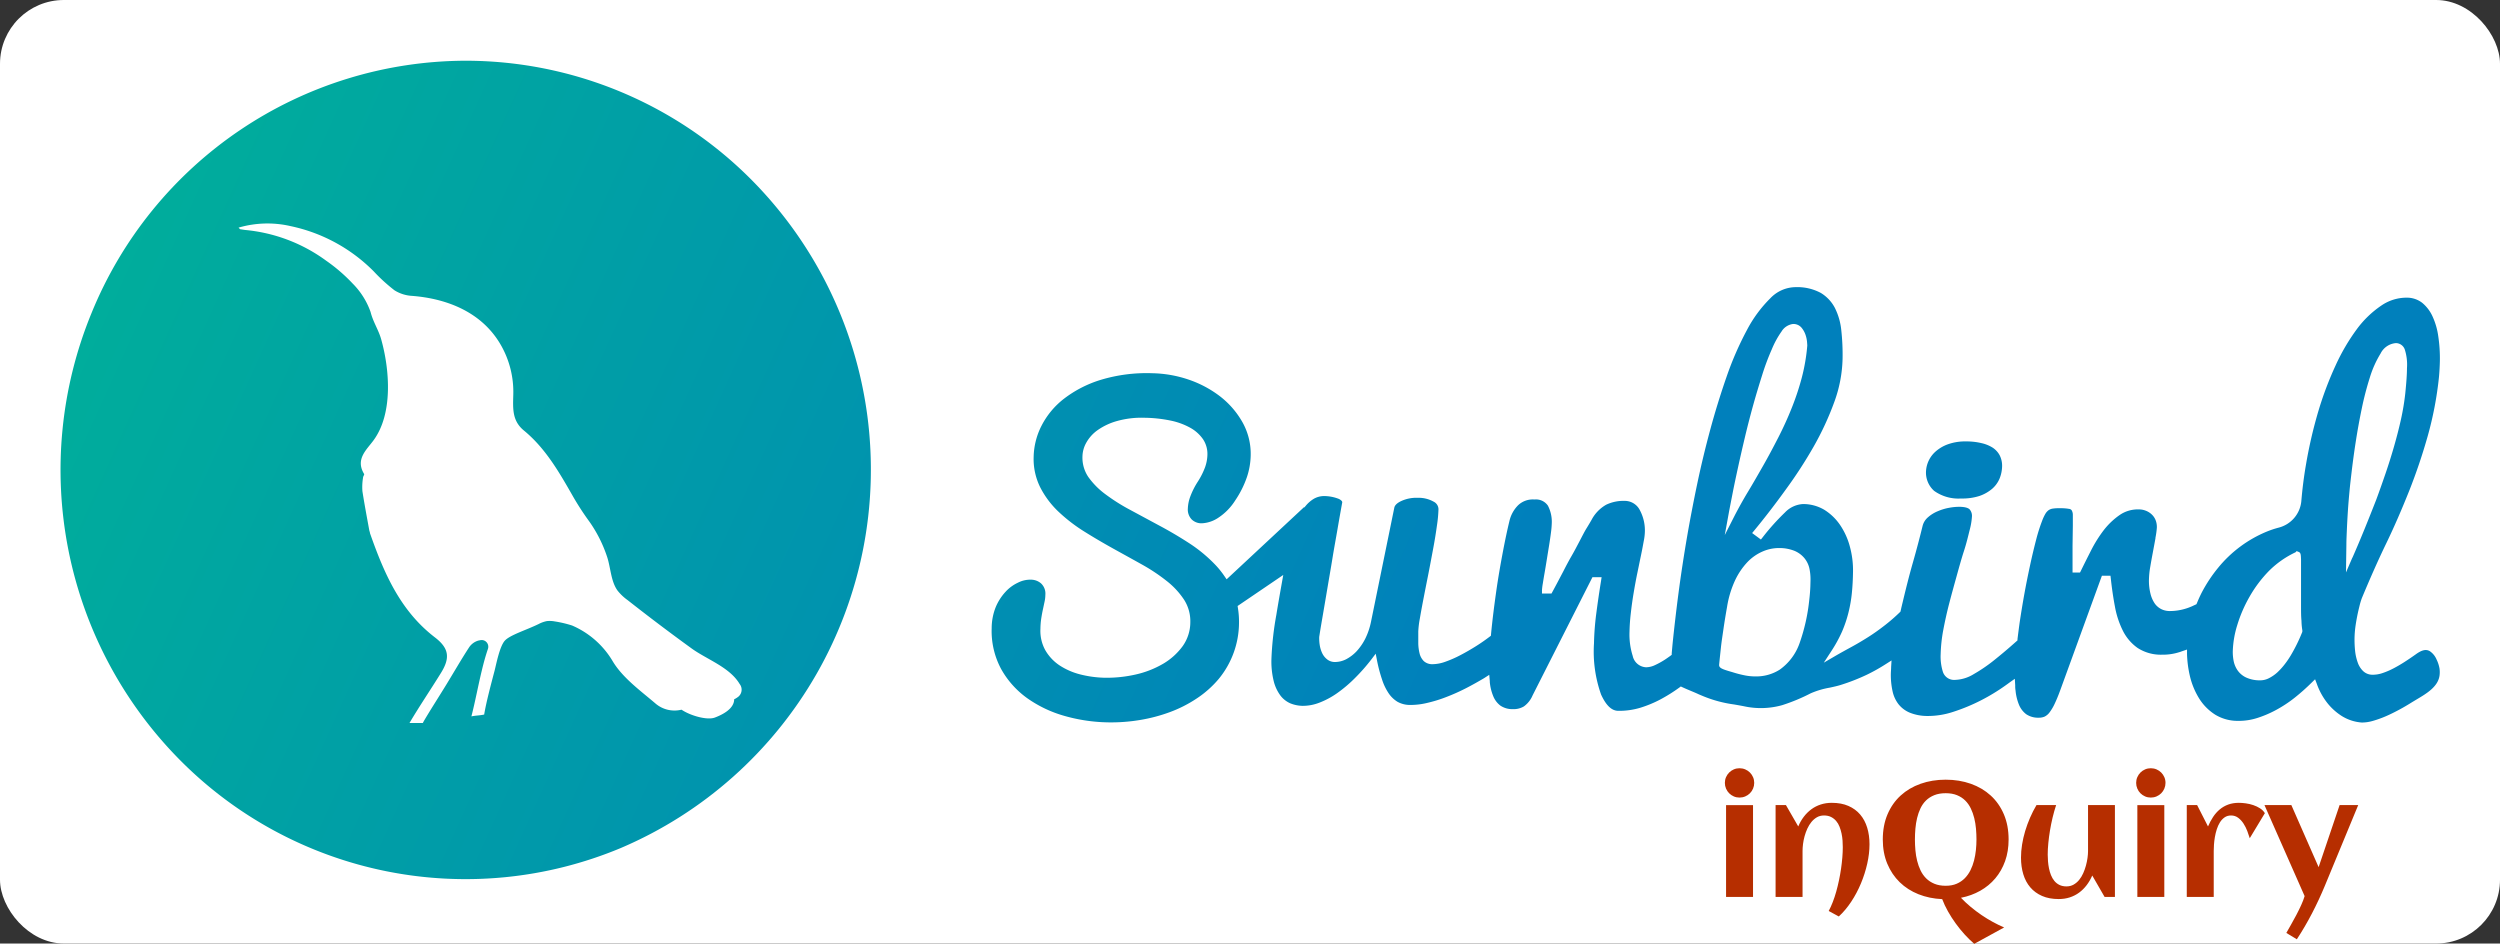 <?xml version="1.0" encoding="utf-8"?>
<svg viewBox="27.372 277.17 391.424 147.728" width="391.424" height="147.728" xmlns="http://www.w3.org/2000/svg">
  <rect x="27.372" y="277.17" width="391.424" height="147.728" fill="#333333" stroke="none"/>
  <defs>
    <linearGradient id="a" x1="-0.186" y1="0.405" x2="0.627" y2="0.534" gradientUnits="objectBoundingBox">
      <stop offset="0" stop-color="#00b993"/>
      <stop offset="1" stop-color="#0080bc"/>
    </linearGradient>
  </defs>
  <g transform="matrix(1, 0, 0, 1, -3685.147, 6976.678)">
    <rect rx="10" ry="10" style="fill: rgb(255, 255, 255);" height="147.728" x="3712.519" y="-6699.508" width="391.424"/>
    <g transform="translate(3722 -6690)">
      <g transform="translate(0 0)">
        <path d="M103.485,28.937a8.7,8.7,0,0,0,2.9-.4,6.179,6.179,0,0,0,1.988-1.125,4.368,4.368,0,0,0,1.149-1.583,5.392,5.392,0,0,0,.4-1.888,3.6,3.6,0,0,0-.388-1.784,3.305,3.305,0,0,0-1.109-1.194,5.575,5.575,0,0,0-1.727-.694A10.014,10.014,0,0,0,104.5,20h-.182a8.027,8.027,0,0,0-2.907.458,5.918,5.918,0,0,0-1.972,1.187,4.445,4.445,0,0,0-1.426,2.978,3.827,3.827,0,0,0,1.267,3.117A6.527,6.527,0,0,0,103.485,28.937Z" transform="translate(194.064 39.605)" fill="#0080bb"/>
        <path d="M63.447,0A63.112,63.112,0,0,1,108.3,18.767a64.406,64.406,0,0,1-20.587,104.5,62.978,62.978,0,0,1-69.134-13.893A64.545,64.545,0,0,1,4.833,39.549,63.434,63.434,0,0,1,63.447,0ZM36,25.892a16.1,16.1,0,0,0-8.13.24l.185.194.053.054.768.116A25.42,25.42,0,0,1,41.59,31.312a26.389,26.389,0,0,1,4.153,3.583,11.9,11.9,0,0,1,2.8,4.451c.384,1.543,1.244,2.8,1.651,4.242,1.336,4.746,1.889,11.632-1.182,15.834-1.067,1.473-2.9,2.954-1.482,5.281.061.116-.169.372-.169.574a8.959,8.959,0,0,0-.1,2.117c.322,2.07.714,4.133,1.09,6.2a2.03,2.03,0,0,1,.107.411c2.18,6.2,4.714,12.112,10.157,16.284,2.3,1.768,2.388,3.3.852,5.715-1.589,2.567-3.3,5.087-4.837,7.692h2.088l.169-.318c1.136-1.923,2.334-3.769,3.524-5.715s2.319-3.916,3.562-5.824a2.619,2.619,0,0,1,1.451-1.055h0l.315-.062a1.031,1.031,0,0,1,.98.343,1.055,1.055,0,0,1,.195,1.029c-.353,1.031-.653,2.117-.921,3.226-.606,2.481-1.075,5.048-1.666,7.336.8-.163,1.175-.116,2-.287.322-1.954,1.059-4.7,1.628-6.863.269-1.047.791-3.8,1.6-4.7s3.324-1.644,5.32-2.621a4.713,4.713,0,0,1,1.274-.45,4.409,4.409,0,0,1,1.236.054,18,18,0,0,1,2.7.636,13.646,13.646,0,0,1,6.38,5.622c1.566,2.6,4.368,4.614,6.672,6.583a4.573,4.573,0,0,0,4.054.985h.046c1.367.923,3.984,1.683,5.205,1.225s3.025-1.38,3.025-2.861a3.22,3.22,0,0,0,.714-.458,1.437,1.437,0,0,0,.138-1.946c-1.574-2.644-5.144-3.831-7.539-5.575q-5.052-3.66-9.98-7.537a7.709,7.709,0,0,1-1.589-1.5c-1.059-1.45-1.075-3.621-1.651-5.327A21.016,21.016,0,0,0,82.8,72.162a42.639,42.639,0,0,1-2.526-3.877c-2.165-3.792-4.315-7.584-7.731-10.391-1.866-1.535-1.712-3.451-1.658-5.637a14.764,14.764,0,0,0-1.912-7.685c-2.91-5.126-8.322-7.312-13.927-7.754a5.778,5.778,0,0,1-2.756-.868,26.579,26.579,0,0,1-3.24-2.954A25.826,25.826,0,0,0,36,25.892Zm235.71,9.558a7.761,7.761,0,0,1,3.9.91,5.969,5.969,0,0,1,2.192,2.334,9.987,9.987,0,0,1,1.008,3.521,34.661,34.661,0,0,1,.2,4.455,20.984,20.984,0,0,1-1.283,6.726,45.535,45.535,0,0,1-3.223,6.979,70.478,70.478,0,0,1-4.422,6.813c-1.612,2.239-3.254,4.36-4.873,6.33h0l-.359.435,1.375,1.013.3-.38a35.838,35.838,0,0,1,3.468-3.861,4.219,4.219,0,0,1,2.834-1.314,6.481,6.481,0,0,1,3.323.9,8.294,8.294,0,0,1,2.467,2.374,11,11,0,0,1,1.528,3.363,14.086,14.086,0,0,1,.5,3.956c-.015,1.171-.076,2.3-.183,3.363a21.241,21.241,0,0,1-.535,3.054,19.284,19.284,0,0,1-1,2.959,21.421,21.421,0,0,1-1.665,3.039h0l-1.192,1.828,1.856-1.084c.84-.483,1.642-.926,2.5-1.393s1.711-.973,2.6-1.535,1.772-1.195,2.643-1.875a27.843,27.843,0,0,0,2.291-1.994h0l.115-.111.145-.649c.061-.245.122-.514.191-.791.5-2.1,1.008-4.146,1.612-6.259s1.108-4.059,1.528-5.768a2.628,2.628,0,0,1,.825-1.3,5.441,5.441,0,0,1,1.528-.95,8.181,8.181,0,0,1,1.772-.538,8.79,8.79,0,0,1,1.665-.158c1.062.016,1.444.269,1.574.419a1.538,1.538,0,0,1,.351,1.108,10.622,10.622,0,0,1-.359,2.113c-.244.981-.5,2.073-.894,3.284s-.756,2.524-1.153,3.956-.787,2.833-1.161,4.273-.68,2.849-.932,4.186a23.742,23.742,0,0,0-.4,3.743,7.974,7.974,0,0,0,.336,2.714,1.836,1.836,0,0,0,1.848,1.306,5.955,5.955,0,0,0,2.987-.9,24.871,24.871,0,0,0,3.132-2.129c1.031-.823,2.062-1.685,3.055-2.564h0l.672-.593v-.206c.1-.8.206-1.622.321-2.477.221-1.48.474-3.046.764-4.645s.588-3.046.9-4.5.634-2.777.94-3.956a26.64,26.64,0,0,1,.917-2.9,7.162,7.162,0,0,1,.527-1.139,1.954,1.954,0,0,1,.5-.562,1.584,1.584,0,0,1,.68-.253,7.073,7.073,0,0,1,1.23-.055,7.223,7.223,0,0,1,1.291.1.574.574,0,0,1,.412.222,1.415,1.415,0,0,1,.183.712h0V72.79l-.046,3.165h0v4.178h1.169l.145-.285q.7-1.432,1.581-3.165a20.449,20.449,0,0,1,1.978-3.165,11.306,11.306,0,0,1,2.482-2.374,5.017,5.017,0,0,1,3.055-.894,2.851,2.851,0,0,1,1.085.214,2.765,2.765,0,0,1,.9.57,2.486,2.486,0,0,1,.6.87,2.932,2.932,0,0,1,.206,1.187A12.378,12.378,0,0,1,328,74.674h0v.087c-.122.688-.252,1.369-.4,2.16s-.29,1.559-.412,2.295a13.142,13.142,0,0,0-.206,1.939,8.282,8.282,0,0,0,.229,2.263A4.742,4.742,0,0,0,327.9,85a2.816,2.816,0,0,0,1.077.894,2.965,2.965,0,0,0,1.23.269,8.549,8.549,0,0,0,3.376-.688c.145-.055.283-.127.42-.19h0l.412-.19.084-.19c.252-.617.481-1.116.718-1.583a22.727,22.727,0,0,1,2.612-3.956,19.344,19.344,0,0,1,7.6-5.642A15.217,15.217,0,0,1,347.3,73.1a4.741,4.741,0,0,0,3.536-4.131c.16-1.915.4-3.83.726-5.713a71.383,71.383,0,0,1,1.917-8.308,53.951,53.951,0,0,1,2.734-7.264,31.824,31.824,0,0,1,3.323-5.666,15.682,15.682,0,0,1,3.819-3.679,6.974,6.974,0,0,1,3.964-1.242,3.908,3.908,0,0,1,2.421.791,5.913,5.913,0,0,1,1.635,2.136,11.045,11.045,0,0,1,.909,3.165,23.059,23.059,0,0,1,.244,3.822c-.015.791-.061,1.63-.138,2.493a55.052,55.052,0,0,1-1.764,9.258,89.252,89.252,0,0,1-2.887,8.546c-1.107,2.769-2.276,5.507-3.6,8.245s-2.589,5.618-3.819,8.57a10.99,10.99,0,0,0-.374,1.242c-.122.491-.244,1-.359,1.583s-.214,1.163-.29,1.725a15.626,15.626,0,0,0-.13,1.741,16.968,16.968,0,0,0,.092,2.01,7.8,7.8,0,0,0,.4,1.772,3.45,3.45,0,0,0,.848,1.361,2.1,2.1,0,0,0,1.467.578,4.741,4.741,0,0,0,1.581-.261,11.47,11.47,0,0,0,1.7-.728c.565-.293,1.192-.657,1.78-1.037s1.169-.775,1.726-1.171c.939-.68,1.589-.831,2.169-.506a2.941,2.941,0,0,1,1.077,1.306,5.36,5.36,0,0,1,.466,1.424,4.146,4.146,0,0,1,.008,1.076c-.229,1.765-2.009,2.825-3.582,3.759h0l-.664.4c-.672.419-1.344.823-2.07,1.211s-1.436.744-2.123,1.037a16.256,16.256,0,0,1-2.016.72,6.091,6.091,0,0,1-1.719.253,6.846,6.846,0,0,1-3.2-1.06,9.262,9.262,0,0,1-2.062-1.828,10.483,10.483,0,0,1-1.78-3.165h0l-.275-.72-.542.53a32.363,32.363,0,0,1-2.673,2.374,20.051,20.051,0,0,1-2.887,1.9,17.057,17.057,0,0,1-3,1.274,9.469,9.469,0,0,1-2.979.435,6.758,6.758,0,0,1-3.559-.973,8.034,8.034,0,0,1-2.5-2.516,11.761,11.761,0,0,1-1.474-3.592,17.179,17.179,0,0,1-.435-3.387h0v-.7l-.878.3a3.1,3.1,0,0,1-.382.127,8.463,8.463,0,0,1-2.666.38,6.693,6.693,0,0,1-3.819-1.06,7.274,7.274,0,0,1-2.291-2.675,14.033,14.033,0,0,1-1.253-3.8c-.267-1.408-.481-2.88-.642-4.368h0l-.053-.459h-1.344l-6.5,17.867c-.321.886-.634,1.63-.909,2.208a7.5,7.5,0,0,1-.81,1.353,2.161,2.161,0,0,1-.764.633,2.221,2.221,0,0,1-.924.166,3.281,3.281,0,0,1-1.955-.554,3.536,3.536,0,0,1-1.115-1.464,7.728,7.728,0,0,1-.542-2.224,4.019,4.019,0,0,1-.053-.791h0l-.061-1.06-.764.538c-.229.166-.458.34-.7.506a30.619,30.619,0,0,1-3.918,2.374,29.046,29.046,0,0,1-4.262,1.757,12.572,12.572,0,0,1-4.033.649,7.337,7.337,0,0,1-2.78-.522,4.441,4.441,0,0,1-1.749-1.314,5.016,5.016,0,0,1-.939-2.049,11.824,11.824,0,0,1-.267-2.785c.008-.324.046-.665.046-1.013h0l.061-1.013-.833.53a27.965,27.965,0,0,1-3.055,1.717,31.391,31.391,0,0,1-4.048,1.583c-.55.174-1.138.3-1.757.435a12.953,12.953,0,0,0-2.971.886,28.8,28.8,0,0,1-4.461,1.852,12.348,12.348,0,0,1-6,.166c-.512-.1-1.023-.19-1.528-.277a19.484,19.484,0,0,1-4.8-1.282h0l-.718-.3c-.657-.317-1.65-.688-2.551-1.108h0l-.267-.127-.237.174a25.4,25.4,0,0,1-2.956,1.852,18.263,18.263,0,0,1-3.2,1.321,11.505,11.505,0,0,1-3.437.467c-1.031-.024-1.894-.878-2.658-2.556a20.083,20.083,0,0,1-1.108-8.008,42.924,42.924,0,0,1,.336-4.51c.206-1.59.451-3.308.764-5.246h0l.092-.6h-1.436L230.48,99.362a4.057,4.057,0,0,1-1.367,1.733,3.163,3.163,0,0,1-1.726.427,3.34,3.34,0,0,1-1.955-.554,3.5,3.5,0,0,1-1.115-1.472,7.608,7.608,0,0,1-.542-2.224.822.822,0,0,0,0-.135h0l-.084-.989-.833.538c-.886.522-1.848,1.068-2.857,1.583a30.931,30.931,0,0,1-3.055,1.361,21.324,21.324,0,0,1-2.979.918,11.122,11.122,0,0,1-2.681.317,3.973,3.973,0,0,1-1.971-.5,4.537,4.537,0,0,1-1.4-1.361,8.516,8.516,0,0,1-1.024-2.168,23.02,23.02,0,0,1-.764-2.888h0l-.214-1.108-.672.886a28.879,28.879,0,0,1-2.6,2.951A20.947,20.947,0,0,1,199.9,99a12.779,12.779,0,0,1-2.78,1.5,7.152,7.152,0,0,1-2.635.506,5.369,5.369,0,0,1-1.932-.388,3.941,3.941,0,0,1-1.528-1.187,6.312,6.312,0,0,1-1.069-2.247,12.794,12.794,0,0,1-.367-3.585,48.5,48.5,0,0,1,.764-6.829c.252-1.559.55-3.252.871-5.056h0l.214-1.2-7.149,4.858.053.34a13.424,13.424,0,0,1,.168,2.3,13.933,13.933,0,0,1-3.185,8.791,16.055,16.055,0,0,1-3.422,3.039,20.109,20.109,0,0,1-4.216,2.144,25.32,25.32,0,0,1-4.72,1.242,27.417,27.417,0,0,1-4.957.364,26.313,26.313,0,0,1-6.79-1,19,19,0,0,1-5.858-2.777,14,14,0,0,1-4.094-4.574,12.555,12.555,0,0,1-1.482-6.386,8.911,8.911,0,0,1,.642-3.331,8.2,8.2,0,0,1,1.528-2.374,6.172,6.172,0,0,1,1.948-1.432,4.222,4.222,0,0,1,1.994-.467,2.43,2.43,0,0,1,1.627.593,2.186,2.186,0,0,1,.665,1.788,5.131,5.131,0,0,1-.13,1.092c-.084.388-.16.768-.252,1.179s-.176.878-.26,1.408a11.955,11.955,0,0,0-.13,1.646,6.27,6.27,0,0,0,.764,3.339,7.138,7.138,0,0,0,2.23,2.374,10.654,10.654,0,0,0,3.277,1.424,16.992,16.992,0,0,0,3.9.514,20.43,20.43,0,0,0,4.766-.514,15.029,15.029,0,0,0,4.277-1.678,10.12,10.12,0,0,0,3.055-2.754,6.482,6.482,0,0,0,1.2-3.743,6.231,6.231,0,0,0-.962-3.505,12.416,12.416,0,0,0-2.719-2.944,28.618,28.618,0,0,0-3.926-2.611c-1.482-.831-2.987-1.654-4.537-2.516s-3.086-1.765-4.545-2.682a25.627,25.627,0,0,1-4-3.1,14.1,14.1,0,0,1-2.818-3.782,9.967,9.967,0,0,1-1.023-4.748,11.2,11.2,0,0,1,1.222-4.858,12.594,12.594,0,0,1,3.544-4.265,18.159,18.159,0,0,1,5.767-2.951,24.869,24.869,0,0,1,8.028-1.029,18.74,18.74,0,0,1,5.706,1,17.1,17.1,0,0,1,4.957,2.651,13.542,13.542,0,0,1,3.483,4.043,10.139,10.139,0,0,1,1.276,5.191,11.319,11.319,0,0,1-.611,3.434,15.369,15.369,0,0,1-1.8,3.577,8.929,8.929,0,0,1-2.658,2.73,5.064,5.064,0,0,1-2.574.87,2.178,2.178,0,0,1-1.6-.609A2.24,2.24,0,0,1,176.5,70.1a5.965,5.965,0,0,1,.374-1.844,11.969,11.969,0,0,1,1.2-2.374,11.82,11.82,0,0,0,1.115-2.216,6.26,6.26,0,0,0,.374-1.962,4.15,4.15,0,0,0-.672-2.421,5.9,5.9,0,0,0-1.986-1.8,10.818,10.818,0,0,0-3.132-1.147A21.476,21.476,0,0,0,169.7,55.9a14.271,14.271,0,0,0-4.27.506,9.881,9.881,0,0,0-3.055,1.432A5.948,5.948,0,0,0,160.6,59.8a4.566,4.566,0,0,0-.6,2.129,5.409,5.409,0,0,0,.886,3.2,11.923,11.923,0,0,0,2.719,2.754,29.72,29.72,0,0,0,3.918,2.469h0l4.537,2.445q2.36,1.258,4.583,2.7a22.964,22.964,0,0,1,3.987,3.252,13.556,13.556,0,0,1,1.612,1.97h0l.328.475,12.091-11.268h.092l.183-.214a5.043,5.043,0,0,1,1.184-1.06,3.214,3.214,0,0,1,1.68-.491,6.345,6.345,0,0,1,2.375.459c.313.174.5.34.5.514-.222,1.234-.466,2.58-.726,4.107s-.55,3.062-.8,4.613-.512,3.023-.764,4.526-.474,2.8-.672,3.956-.359,2.089-.474,2.793c-.137.855-.167,1.05-.174,1.125l0,.047a6.89,6.89,0,0,0,.107,1.329,4.768,4.768,0,0,0,.39,1.187,2.746,2.746,0,0,0,.764.926,1.933,1.933,0,0,0,1.176.4,3.911,3.911,0,0,0,1.772-.427,6.272,6.272,0,0,0,1.642-1.25,8.706,8.706,0,0,0,1.36-1.97,10.932,10.932,0,0,0,.9-2.651h0l3.651-17.875c.084-.388.458-.744,1.115-1.044a5.6,5.6,0,0,1,2.544-.491,4.751,4.751,0,0,1,2.49.6,1.333,1.333,0,0,1,.764,1.187,20.528,20.528,0,0,1-.237,2.532c-.145,1.06-.336,2.271-.58,3.569s-.489,2.635-.764,4.02-.527,2.651-.764,3.877-.428,2.263-.58,3.165a14.733,14.733,0,0,0-.237,1.962h0V91.2a7.085,7.085,0,0,0,.2,1.583,2.573,2.573,0,0,0,.657,1.211,1.951,1.951,0,0,0,1.375.491,6.107,6.107,0,0,0,1.994-.38,17.7,17.7,0,0,0,2.368-1.037c.833-.435,1.688-.926,2.536-1.464.665-.419,1.337-.886,2.055-1.432h0l.183-.135.076-.791c.206-2.026.466-4.083.764-6.18s.649-4.107,1.016-6.053.726-3.616,1.054-4.969a5.143,5.143,0,0,1,1.352-2.445,3.333,3.333,0,0,1,2.574-.9,2.259,2.259,0,0,1,2.093.965,5.452,5.452,0,0,1,.6,2.841,13.251,13.251,0,0,1-.122,1.369c-.076.593-.168,1.234-.283,1.954s-.237,1.456-.359,2.216-.237,1.464-.351,2.113-.206,1.211-.283,1.693a9.305,9.305,0,0,0-.13,1.044h0v.53h1.489l.145-.269c.145-.261.367-.681.672-1.25h0L235.3,79.92c.4-.791.817-1.583,1.276-2.374s.886-1.622,1.283-2.374.726-1.424,1.085-2,.6-1,.764-1.282A5.836,5.836,0,0,1,242,69.515a6.27,6.27,0,0,1,2.895-.6,2.637,2.637,0,0,1,2.291,1.3,6.742,6.742,0,0,1,.855,3.814,8.352,8.352,0,0,1-.168,1.211c-.107.593-.244,1.337-.42,2.176s-.359,1.757-.573,2.777-.4,2.057-.58,3.118-.328,2.129-.443,3.165q-.175,1.449-.206,2.912a11.146,11.146,0,0,0,.5,3.8,2.251,2.251,0,0,0,2.1,1.78,3.362,3.362,0,0,0,1.39-.34,12.841,12.841,0,0,0,1.528-.839c.275-.182.573-.388.909-.633h0l.183-.142V92.77c.061-.688.122-1.393.2-2.129.214-2.049.5-4.534.863-7.3s.84-5.919,1.436-9.369c.4-2.271.894-4.866,1.482-7.675s1.283-5.7,2.055-8.554,1.65-5.681,2.6-8.4a49.827,49.827,0,0,1,3.147-7.193,20.062,20.062,0,0,1,3.666-4.969A5.534,5.534,0,0,1,271.711,35.45ZM350.1,76.779l-.168.182a14.787,14.787,0,0,0-4.163,2.92,19.776,19.776,0,0,0-3.055,4.067,21.366,21.366,0,0,0-1.91,4.423,15.3,15.3,0,0,0-.7,4.091,7.278,7.278,0,0,0,.137,1.527,3.948,3.948,0,0,0,.634,1.488,3.383,3.383,0,0,0,1.337,1.1,5.075,5.075,0,0,0,2.146.435h.046a2.97,2.97,0,0,0,1.4-.356,6.015,6.015,0,0,0,1.268-.878,10.509,10.509,0,0,0,1.115-1.219,13.817,13.817,0,0,0,.962-1.393,25.814,25.814,0,0,0,1.833-3.719h0l.015-.1v-.158a10.213,10.213,0,0,1-.137-1.5c-.069-.7-.069-1.5-.069-2.374V78.084c-.031-.783-.038-1.044-.382-1.187h0ZM269.137,76.3a6.385,6.385,0,0,0-2.589.514,7.312,7.312,0,0,0-2.414,1.662,11.025,11.025,0,0,0-1.948,2.864,15.647,15.647,0,0,0-1.26,4.162c-.222,1.25-.42,2.461-.573,3.529s-.29,1.907-.39,2.849-.2,1.86-.275,2.651c-.053.53.367.712,2.032,1.187a17.448,17.448,0,0,0,2.009.522,8.267,8.267,0,0,0,1.635.158,6.835,6.835,0,0,0,3.819-1.068,8.535,8.535,0,0,0,3.093-4.131,29.214,29.214,0,0,0,1.528-6.876l0,.008c.078-.655.131-1.337.16-2.021l.026-1.025a8.19,8.19,0,0,0-.176-1.8,3.853,3.853,0,0,0-.764-1.583,4.057,4.057,0,0,0-1.528-1.147A6.308,6.308,0,0,0,269.137,76.3Zm96.538-32.087h-.038a2.938,2.938,0,0,0-2.391,1.63,16.1,16.1,0,0,0-1.68,3.751,47.87,47.87,0,0,0-1.283,4.946c-.374,1.8-.68,3.521-.94,5.207s-.458,3.181-.619,4.526-.267,2.3-.321,2.864c-.107,1.155-.206,2.271-.275,3.347s-.122,2.049-.16,2.944-.076,1.67-.076,2.326h0l-.063,4.363,1-2.322v.032c1.337-3.023,2.559-6.093,3.735-9.092.466-1.258.947-2.619,1.444-4.067s.94-2.864,1.352-4.3.779-2.864,1.085-4.249a37.65,37.65,0,0,0,.665-4.012c.168-1.654.267-2.983.267-3.956a7.813,7.813,0,0,0-.321-2.872,1.489,1.489,0,0,0-1.383-1.068Zm-94.384-3a2.466,2.466,0,0,0-1.841,1.187,14.136,14.136,0,0,0-1.528,2.8,37.357,37.357,0,0,0-1.482,3.956c-.481,1.527-.955,3.078-1.405,4.692s-.9,3.355-1.291,5-.764,3.268-1.1,4.811-.626,2.9-.871,4.162-.443,2.255-.588,3.046h0l-.619,3.4,1.535-3.023c.619-1.195,1.321-2.469,2.1-3.759s1.558-2.651,2.375-4.083,1.581-2.872,2.345-4.36,1.467-3.023,2.1-4.605a41.062,41.062,0,0,0,1.6-4.8,29.414,29.414,0,0,0,.863-5.04c0-.079-.008-.222-.046-.665a4.736,4.736,0,0,0-.252-1.084,3.525,3.525,0,0,0-.611-1.06A1.646,1.646,0,0,0,271.29,41.218Z" transform="translate(0 0)" fill-rule="evenodd" fill="url(#a)"/>
      </g>
    </g>
    <path d="M 3987.176 -6576.935 Q 3987.176 -6576.462 3986.995 -6576.039 Q 3986.815 -6575.615 3986.503 -6575.304 Q 3986.192 -6574.993 3985.769 -6574.812 Q 3985.345 -6574.632 3984.872 -6574.632 Q 3984.399 -6574.632 3983.982 -6574.812 Q 3983.565 -6574.993 3983.254 -6575.304 Q 3982.942 -6575.615 3982.762 -6576.039 Q 3982.581 -6576.462 3982.581 -6576.935 Q 3982.581 -6577.408 3982.762 -6577.825 Q 3982.942 -6578.242 3983.254 -6578.554 Q 3983.565 -6578.865 3983.982 -6579.046 Q 3984.399 -6579.226 3984.872 -6579.226 Q 3985.345 -6579.226 3985.769 -6579.046 Q 3986.192 -6578.865 3986.503 -6578.554 Q 3986.815 -6578.242 3986.995 -6577.825 Q 3987.176 -6577.408 3987.176 -6576.935 Z M 3986.989 -6559.08 L 3982.768 -6559.08 L 3982.768 -6573.449 L 3986.989 -6573.449 Z M 4005.227 -6567.323 Q 4005.227 -6565.866 4004.872 -6564.285 Q 4004.517 -6562.703 4003.882 -6561.184 Q 4003.247 -6559.665 4002.363 -6558.327 Q 4001.479 -6556.988 4000.42 -6556.017 L 3998.839 -6556.876 Q 3999.175 -6557.499 3999.474 -6558.271 Q 3999.773 -6559.043 4000.016 -6559.908 Q 4000.259 -6560.773 4000.452 -6561.695 Q 4000.645 -6562.616 4000.775 -6563.519 Q 4000.906 -6564.422 4000.974 -6565.275 Q 4001.043 -6566.127 4001.043 -6566.862 Q 4001.043 -6567.348 4001.006 -6567.902 Q 4000.968 -6568.456 4000.85 -6569.01 Q 4000.732 -6569.564 4000.532 -6570.074 Q 4000.333 -6570.585 4000.003 -6570.971 Q 3999.673 -6571.357 3999.206 -6571.594 Q 3998.74 -6571.83 3998.104 -6571.83 Q 3997.482 -6571.83 3996.996 -6571.55 Q 3996.511 -6571.27 3996.137 -6570.815 Q 3995.764 -6570.361 3995.496 -6569.776 Q 3995.228 -6569.19 3995.06 -6568.574 Q 3994.892 -6567.958 3994.817 -6567.36 Q 3994.743 -6566.762 3994.743 -6566.289 L 3994.743 -6559.08 L 3990.522 -6559.08 L 3990.522 -6573.461 L 3992.14 -6573.461 L 3994.07 -6570.112 Q 3994.419 -6570.946 3994.942 -6571.631 Q 3995.465 -6572.316 3996.125 -6572.801 Q 3996.785 -6573.287 3997.588 -6573.548 Q 3998.391 -6573.81 3999.325 -6573.81 Q 4000.819 -6573.81 4001.927 -6573.324 Q 4003.035 -6572.839 4003.77 -6571.973 Q 4004.504 -6571.108 4004.865 -6569.919 Q 4005.227 -6568.73 4005.227 -6567.323 Z M 4026.307 -6554.299 L 4021.626 -6551.734 Q 4020.866 -6552.381 4020.125 -6553.197 Q 4019.385 -6554.012 4018.725 -6554.921 Q 4018.065 -6555.83 4017.517 -6556.802 Q 4016.969 -6557.773 4016.608 -6558.731 Q 4014.603 -6558.819 4012.897 -6559.497 Q 4011.192 -6560.176 4009.953 -6561.384 Q 4008.714 -6562.591 4008.01 -6564.278 Q 4007.307 -6565.966 4007.307 -6568.07 Q 4007.307 -6570.274 4008.048 -6572.011 Q 4008.789 -6573.748 4010.102 -6574.949 Q 4011.416 -6576.151 4013.221 -6576.792 Q 4015.027 -6577.433 4017.156 -6577.433 Q 4019.285 -6577.433 4021.09 -6576.792 Q 4022.896 -6576.151 4024.209 -6574.949 Q 4025.523 -6573.748 4026.264 -6572.011 Q 4027.005 -6570.274 4027.005 -6568.07 Q 4027.005 -6566.215 4026.457 -6564.683 Q 4025.909 -6563.152 4024.919 -6561.981 Q 4023.929 -6560.811 4022.56 -6560.039 Q 4021.19 -6559.267 4019.546 -6558.943 Q 4020.244 -6558.208 4021.065 -6557.524 Q 4021.887 -6556.839 4022.765 -6556.241 Q 4023.643 -6555.644 4024.546 -6555.152 Q 4025.448 -6554.66 4026.307 -6554.299 Z M 4021.974 -6568.07 Q 4021.974 -6568.892 4021.9 -6569.751 Q 4021.825 -6570.61 4021.626 -6571.419 Q 4021.427 -6572.229 4021.084 -6572.938 Q 4020.742 -6573.648 4020.206 -6574.177 Q 4019.671 -6574.706 4018.918 -6575.011 Q 4018.164 -6575.316 4017.156 -6575.316 Q 4016.135 -6575.316 4015.375 -6575.011 Q 4014.616 -6574.706 4014.08 -6574.183 Q 4013.545 -6573.66 4013.209 -6572.951 Q 4012.873 -6572.241 4012.68 -6571.438 Q 4012.487 -6570.635 4012.412 -6569.769 Q 4012.337 -6568.904 4012.337 -6568.07 Q 4012.337 -6567.248 4012.412 -6566.389 Q 4012.487 -6565.53 4012.686 -6564.727 Q 4012.885 -6563.924 4013.227 -6563.214 Q 4013.57 -6562.504 4014.105 -6561.975 Q 4014.641 -6561.446 4015.394 -6561.135 Q 4016.147 -6560.823 4017.156 -6560.823 Q 4018.139 -6560.823 4018.874 -6561.141 Q 4019.609 -6561.458 4020.144 -6562 Q 4020.679 -6562.542 4021.034 -6563.257 Q 4021.389 -6563.973 4021.595 -6564.776 Q 4021.8 -6565.58 4021.887 -6566.426 Q 4021.974 -6567.273 4021.974 -6568.07 Z M 4028.946 -6565.231 Q 4028.946 -6566.215 4029.114 -6567.273 Q 4029.282 -6568.331 4029.599 -6569.39 Q 4029.917 -6570.448 4030.365 -6571.481 Q 4030.813 -6572.515 4031.374 -6573.461 L 4034.449 -6573.461 Q 4034.138 -6572.527 4033.895 -6571.513 Q 4033.652 -6570.498 4033.484 -6569.483 Q 4033.316 -6568.468 4033.223 -6567.497 Q 4033.129 -6566.526 4033.129 -6565.692 Q 4033.129 -6565.206 4033.173 -6564.652 Q 4033.217 -6564.098 4033.329 -6563.544 Q 4033.441 -6562.99 4033.646 -6562.479 Q 4033.852 -6561.969 4034.175 -6561.577 Q 4034.499 -6561.184 4034.966 -6560.954 Q 4035.433 -6560.724 4036.068 -6560.724 Q 4036.69 -6560.724 4037.182 -6561.004 Q 4037.674 -6561.284 4038.048 -6561.738 Q 4038.421 -6562.193 4038.683 -6562.778 Q 4038.944 -6563.363 4039.112 -6563.98 Q 4039.28 -6564.596 4039.361 -6565.187 Q 4039.442 -6565.779 4039.442 -6566.252 L 4039.442 -6573.461 L 4043.651 -6573.461 L 4043.651 -6559.08 L 4042.032 -6559.08 L 4040.102 -6562.429 Q 4039.741 -6561.595 4039.224 -6560.917 Q 4038.708 -6560.238 4038.048 -6559.752 Q 4037.388 -6559.267 4036.585 -6559.005 Q 4035.781 -6558.744 4034.848 -6558.744 Q 4033.354 -6558.744 4032.245 -6559.229 Q 4031.137 -6559.715 4030.403 -6560.574 Q 4029.668 -6561.433 4029.307 -6562.622 Q 4028.946 -6563.812 4028.946 -6565.231 Z M 4051.571 -6576.935 Q 4051.571 -6576.462 4051.39 -6576.039 Q 4051.209 -6575.615 4050.898 -6575.304 Q 4050.587 -6574.993 4050.164 -6574.812 Q 4049.74 -6574.632 4049.267 -6574.632 Q 4048.794 -6574.632 4048.377 -6574.812 Q 4047.96 -6574.993 4047.648 -6575.304 Q 4047.337 -6575.615 4047.157 -6576.039 Q 4046.976 -6576.462 4046.976 -6576.935 Q 4046.976 -6577.408 4047.157 -6577.825 Q 4047.337 -6578.242 4047.648 -6578.554 Q 4047.96 -6578.865 4048.377 -6579.046 Q 4048.794 -6579.226 4049.267 -6579.226 Q 4049.74 -6579.226 4050.164 -6579.046 Q 4050.587 -6578.865 4050.898 -6578.554 Q 4051.209 -6578.242 4051.39 -6577.825 Q 4051.571 -6577.408 4051.571 -6576.935 Z M 4051.384 -6559.08 L 4047.163 -6559.08 L 4047.163 -6573.449 L 4051.384 -6573.449 Z M 4067.128 -6572.191 L 4064.762 -6568.269 Q 4064.613 -6568.767 4064.376 -6569.39 Q 4064.14 -6570.012 4063.791 -6570.554 Q 4063.442 -6571.095 4062.957 -6571.463 Q 4062.471 -6571.83 4061.836 -6571.83 Q 4061.251 -6571.83 4060.821 -6571.531 Q 4060.392 -6571.232 4060.093 -6570.753 Q 4059.794 -6570.274 4059.601 -6569.67 Q 4059.408 -6569.066 4059.302 -6568.45 Q 4059.197 -6567.833 4059.159 -6567.267 Q 4059.122 -6566.7 4059.122 -6566.289 L 4059.122 -6559.08 L 4054.901 -6559.08 L 4054.901 -6573.461 L 4056.52 -6573.461 L 4058.225 -6570.112 Q 4058.574 -6570.921 4059.022 -6571.6 Q 4059.47 -6572.278 4060.056 -6572.77 Q 4060.641 -6573.262 4061.382 -6573.536 Q 4062.123 -6573.81 4063.056 -6573.81 Q 4063.542 -6573.81 4064.14 -6573.729 Q 4064.737 -6573.648 4065.31 -6573.455 Q 4065.883 -6573.262 4066.368 -6572.951 Q 4066.854 -6572.639 4067.128 -6572.191 Z M 4081.745 -6573.461 L 4076.516 -6560.811 Q 4075.619 -6558.644 4074.517 -6556.521 Q 4073.415 -6554.398 4072.133 -6552.444 L 4070.489 -6553.44 Q 4070.801 -6554 4071.224 -6554.735 Q 4071.647 -6555.469 4072.058 -6556.254 Q 4072.469 -6557.038 4072.818 -6557.804 Q 4073.166 -6558.57 4073.353 -6559.205 L 4067.065 -6573.461 L 4071.274 -6573.461 L 4075.544 -6563.737 L 4078.832 -6573.461 Z" transform="matrix(1, 0, 0, 1, 0, 0)" style="fill: rgb(182, 46, 0); white-space: pre;"/>
  </g>
</svg>